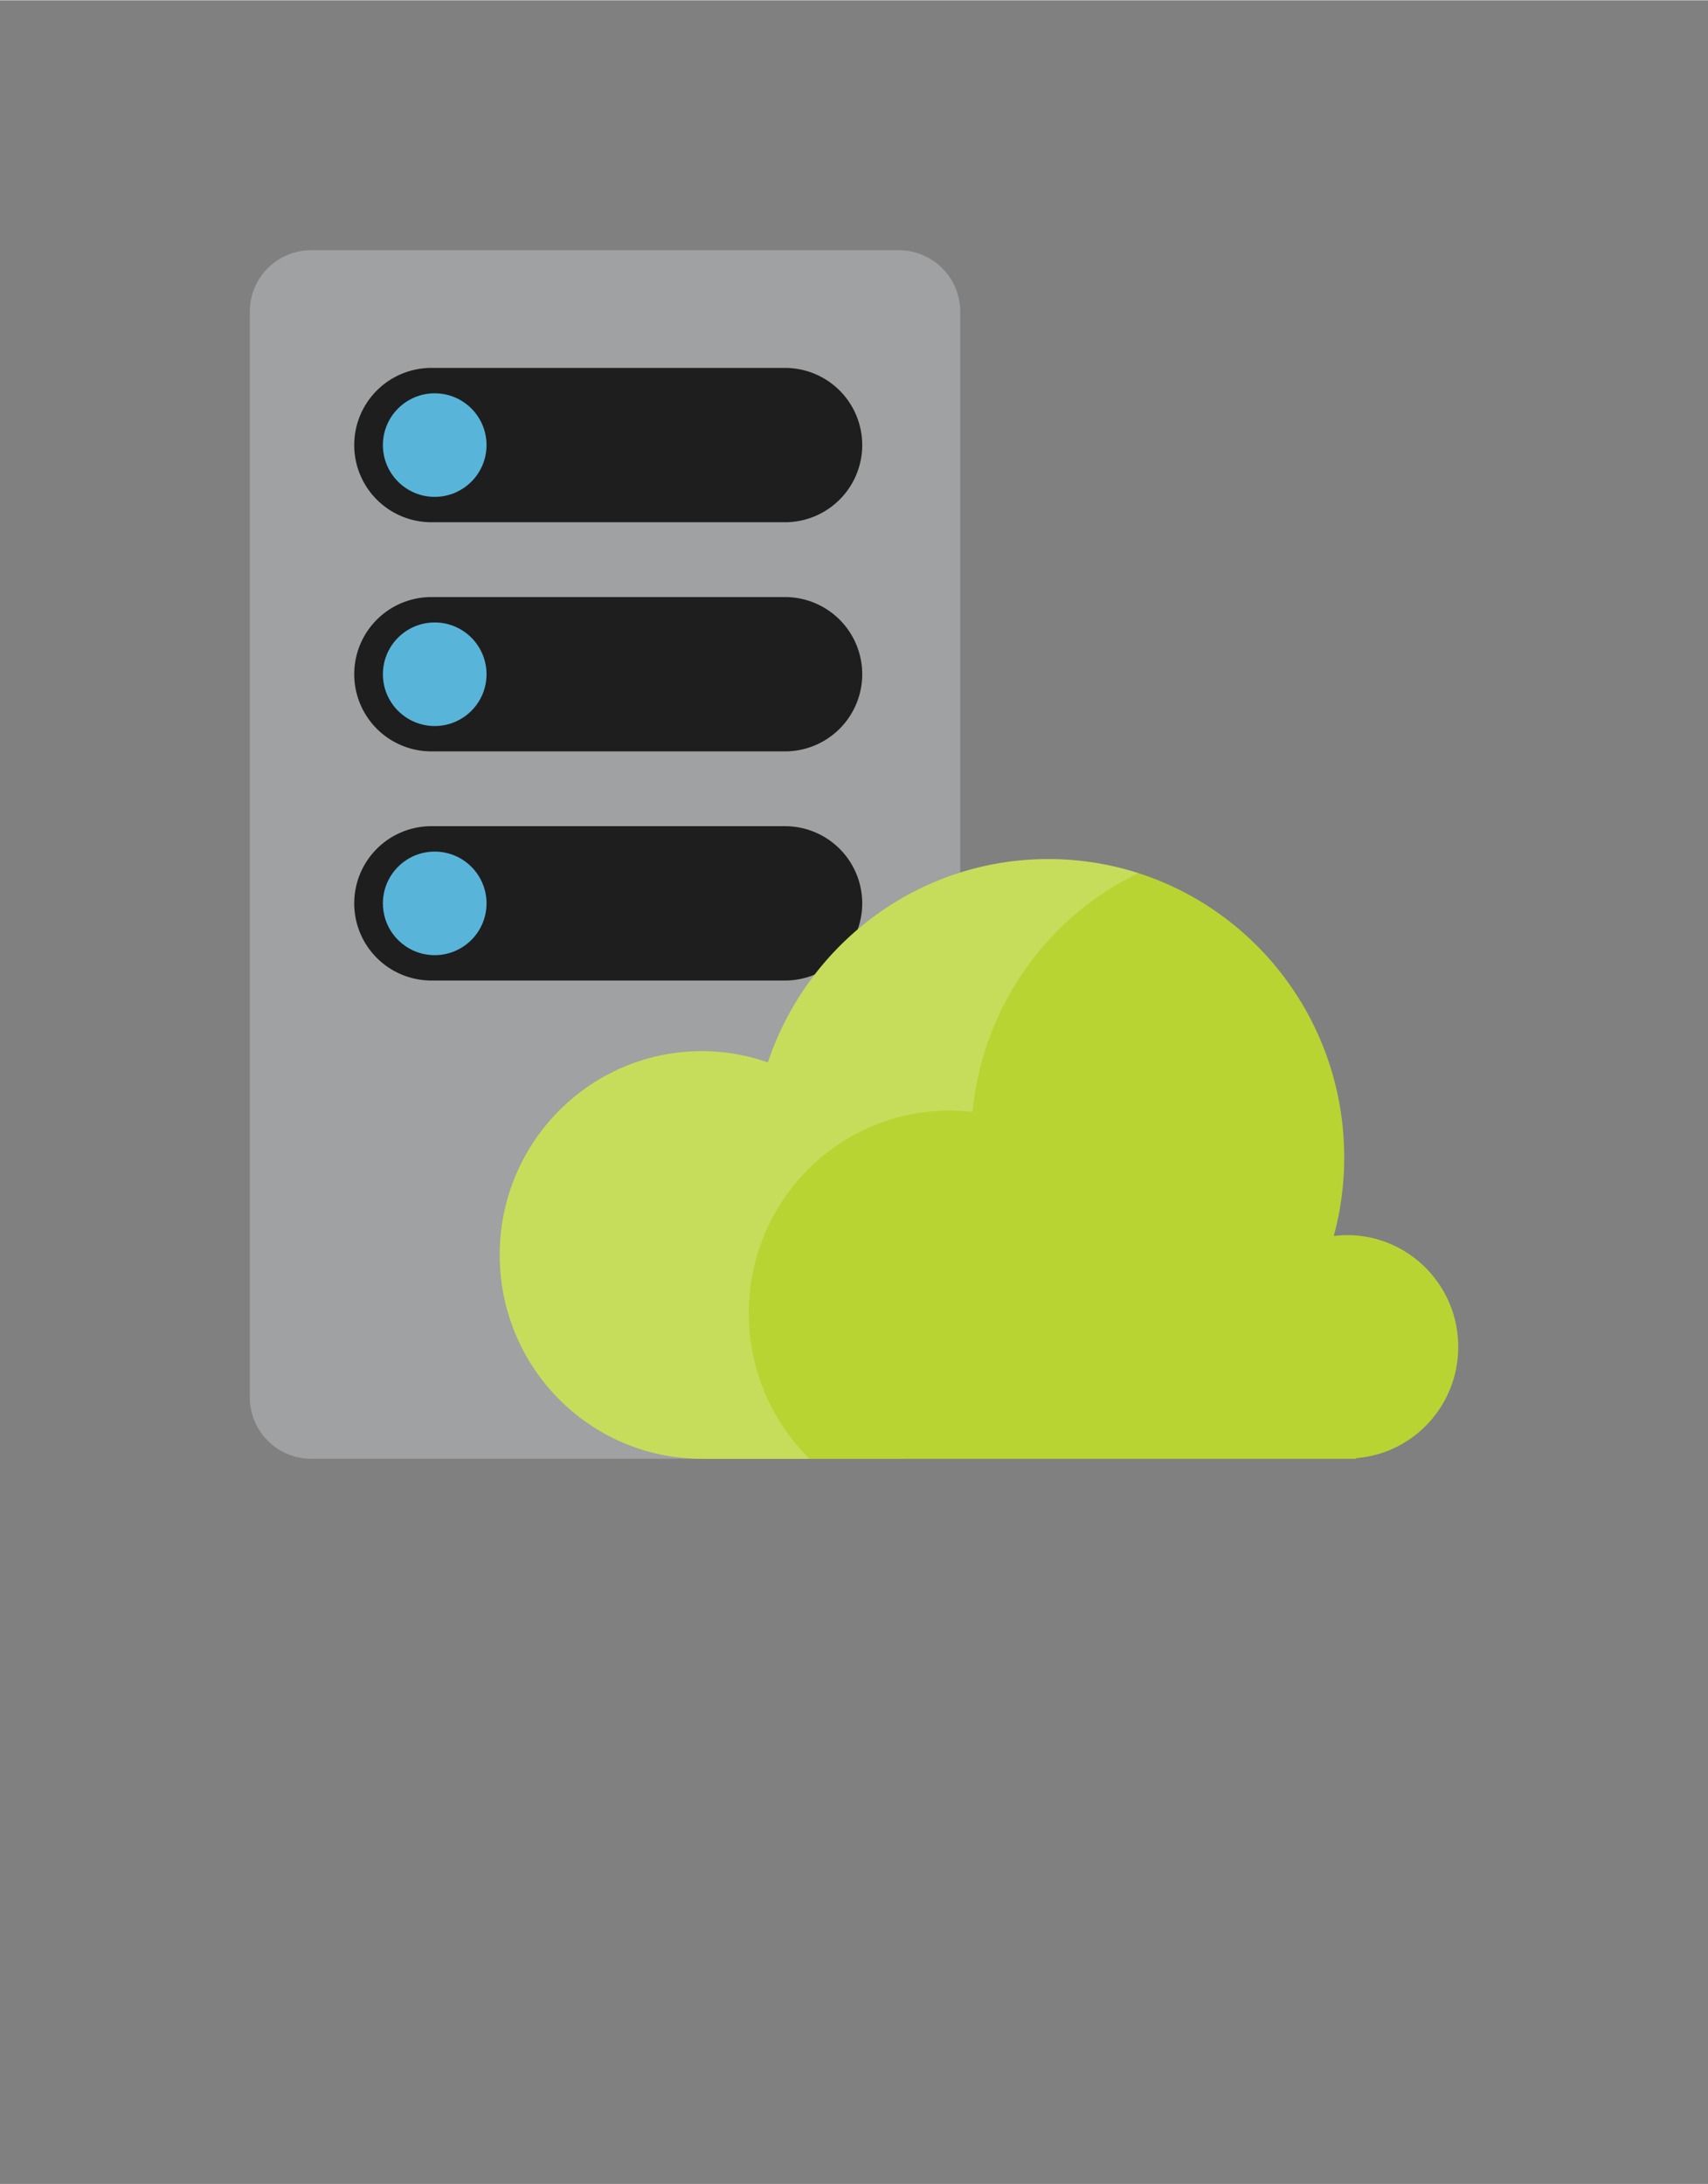 <?xml version="1.0" encoding="UTF-8" standalone="no"?>
<!DOCTYPE svg PUBLIC "-//W3C//DTD SVG 1.1//EN" "http://www.w3.org/Graphics/SVG/1.1/DTD/svg11.dtd">
<!-- Generated by Microsoft Visio, SVG Export App Property.svg Page-1 -->
<svg xmlns="http://www.w3.org/2000/svg" xmlns:xlink="http://www.w3.org/1999/xlink" xmlns:ev="http://www.w3.org/2001/xml-events"
		width="1.113in" height="1.423in" viewBox="0 0 80.136 102.43" xml:space="preserve" color-interpolation-filters="sRGB"
		class="st6">
	<rect x="0" y="0" width="80.136" height="102.43" fill="#808080" stroke="none"/>
	<style type="text/css">
	<![CDATA[
		.st1 {fill:#a0a1a2;stroke:none;stroke-linecap:butt;stroke-width:11.721}
		.st2 {fill:#1e1e1e;stroke:none;stroke-linecap:butt;stroke-width:11.721}
		.st3 {fill:#59b4d9;stroke:none;stroke-linecap:butt;stroke-width:11.721}
		.st4 {fill:#b8d432;stroke:none;stroke-linecap:butt;stroke-width:11.721}
		.st5 {fill:#ffffff;fill-opacity:0.2;stroke:none;stroke-linecap:butt;stroke-width:11.721}
		.st6 {fill:none;fill-rule:evenodd;font-size:12px;overflow:visible;stroke-linecap:square;stroke-miterlimit:3}
	]]>
	</style>

	<g>
		<title>Page-1</title>
		<g id="group2304-1" transform="translate(11.721,-34.016)">
			<title>App Property</title>
			<g id="group2305-2">
				<title>g22</title>
				<g id="shape2306-3">
					<title>path4</title>
					<path d="M33.33 99.55 A2.881 2.878 0 0 1 30.45 102.43 L2.88 102.43 A2.881 2.878 0 0 1 0 99.55 L0 48.61
								 A2.881 2.878 0 0 1 2.88 45.74 L30.45 45.74 A2.881 2.878 0 0 1 33.33 48.61 L33.33 99.55 Z"
							class="st1"/>
				</g>
				<g id="shape2307-5" transform="translate(4.899,-22.433)">
					<title>path6</title>
					<path d="M0 98.81 A3.622 3.618 0 0 1 3.62 95.19 L20.21 95.19 A3.622 3.618 0 0 1 20.21 102.43 L3.62 102.43
								 A3.621 3.617 0 0 1 0 98.81 Z" class="st2"/>
				</g>
				<g id="shape2308-7" transform="translate(6.244,-23.623)">
					<title>circle8</title>
					<ellipse cx="2.431" cy="100.001" rx="2.431" ry="2.429" class="st3"/>
				</g>
				<g id="shape2309-9" transform="translate(4.899,-33.181)">
					<title>path10</title>
					<path d="M0 98.81 A3.622 3.618 0 0 1 3.62 95.19 L20.21 95.19 A3.622 3.618 0 0 1 20.21 102.43 L3.62 102.43
								 A3.622 3.618 0 0 1 0 98.81 Z" class="st2"/>
				</g>
				<g id="shape2310-11" transform="translate(6.244,-34.371)">
					<title>circle12</title>
					<ellipse cx="2.431" cy="100.001" rx="2.431" ry="2.429" class="st3"/>
				</g>
				<g id="shape2311-13" transform="translate(4.899,-43.93)">
					<title>path14</title>
					<path d="M0 98.81 A3.622 3.618 0 0 1 3.62 95.19 L20.21 95.19 A3.622 3.618 0 0 1 20.21 102.43 L3.62 102.43
								 A3.621 3.617 0 0 1 0 98.81 Z" class="st2"/>
				</g>
				<g id="shape2312-15" transform="translate(6.244,-45.12)">
					<title>circle16</title>
					<ellipse cx="2.431" cy="100.001" rx="2.431" ry="2.429" class="st3"/>
				</g>
				<g id="shape2313-17" transform="translate(11.726,0)">
					<title>path18</title>
					<path d="M44.97 97.18 C44.97 94.29 42.64 91.94 39.76 91.94 C39.55 91.94 39.33 91.96 39.13 91.98 C39.45 90.81
								 39.62 89.57 39.62 88.29 C39.62 80.56 33.41 74.3 25.74 74.3 C19.62 74.3 14.43 78.3 12.58 83.84 A9.314
								 9.304 -180 0 0 9.49 83.31 C4.24 83.31 0 87.59 0 92.87 C0 98.15 4.24 102.43 9.49 102.43 L9.5 102.43
								 L9.5 102.43 L40.19 102.43 L40.18 102.4 C42.86 102.19 44.97 99.94 44.97 97.18 Z" class="st4"/>
				</g>
				<g id="shape2314-19" transform="translate(11.725,0)">
					<title>path20</title>
					<path d="M14.53 102.43 A9.587 9.578 0 0 1 11.93 97.76 C10.75 92.61 13.93 87.49 19.04 86.33 A9.315 9.306
								 0 0 1 22.18 86.16 C22.65 81.35 25.58 77.07 29.96 74.96 A13.753 13.739 -180 0 0 25.74 74.3 C19.62
								 74.3 14.43 78.3 12.58 83.84 A9.308 9.299 -180 0 0 9.49 83.31 C4.24 83.31 0 87.59 0 92.87 C0
								 98.15 4.24 102.43 9.49 102.43 L9.5 102.43 L9.5 102.43 L14.53 102.43 Z" class="st5"/>
				</g>
			</g>
		</g>
	</g>
</svg>

